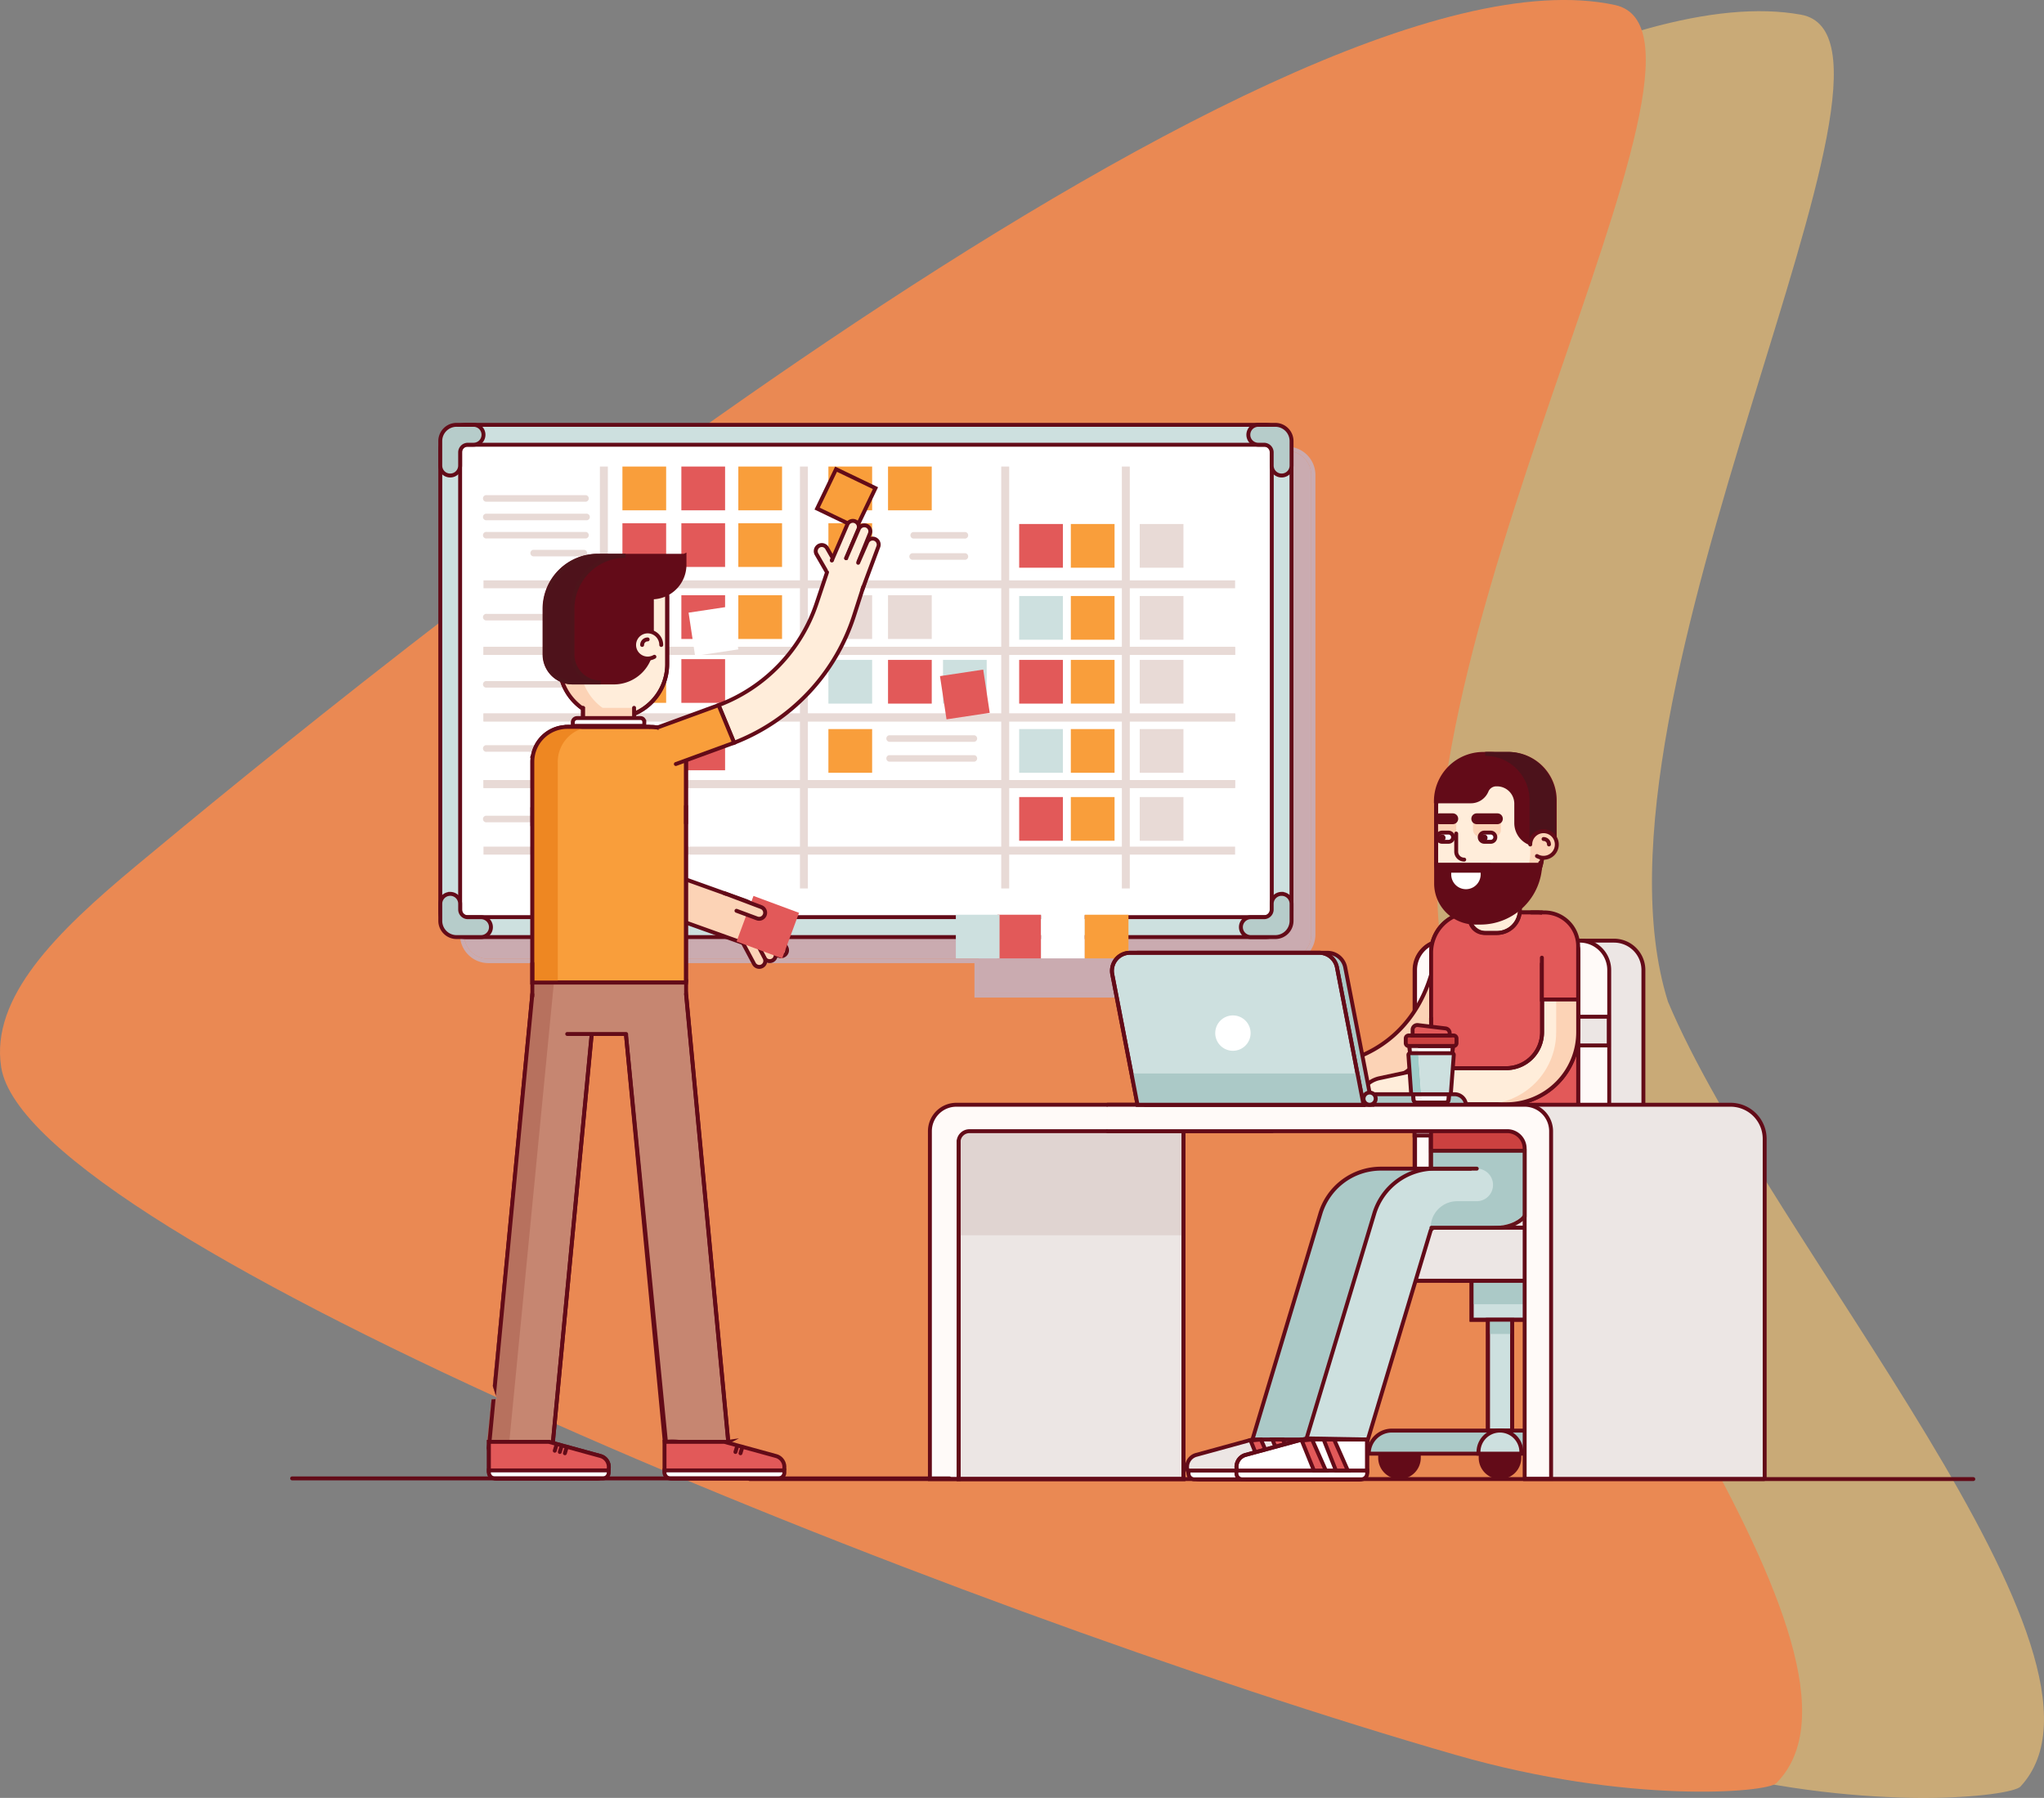 <svg xmlns="http://www.w3.org/2000/svg" xmlns:xlink="http://www.w3.org/1999/xlink" viewBox="0 0 940.1 826.87"><rect x="0" y="0" width="940.1" height="826.87" fill="#808080" stroke="none"/><defs><style>.cls-1,.cls-13,.cls-23,.cls-31,.cls-33,.cls-8{fill:none;}.cls-2{fill:#f8c471;opacity:0.61;}.cls-3{fill:#ea8953;}.cls-4{clip-path:url(#clip-path);}.cls-5{fill:#caabb0;}.cls-6{fill:#fff;}.cls-7{fill:#cde0df;}.cls-13,.cls-8{stroke:#630b18;}.cls-13,.cls-23,.cls-31,.cls-33,.cls-8{stroke-miterlimit:10;stroke-width:1.8px;}.cls-9{fill:#b6ccca;}.cls-10{fill:#e8dad6;}.cls-11{fill:#f99e3b;}.cls-12{fill:#e25959;}.cls-13,.cls-23,.cls-33{stroke-linecap:round;}.cls-14{fill:#630b18;}.cls-15{fill:#ece6e4;}.cls-16{fill:#abc9c7;}.cls-17{fill:#fffaf8;}.cls-18{fill:#fcd3b6;}.cls-19{fill:#ffedda;}.cls-20{fill:#e0d4d1;}.cls-21{fill:#cc4140;}.cls-22{fill:#4c121b;}.cls-23{stroke:#4c121b;}.cls-24{fill:#fff3e5;}.cls-25{fill:#f7f0ed;}.cls-26{fill:#9fccc9;}.cls-27{fill:#c68671;}.cls-28{fill:#b7715e;}.cls-29{fill:#dbaa94;}.cls-30{fill:#4e121b;}.cls-31{stroke:#4d141b;}.cls-32{fill:#ee8722;}.cls-33{stroke:#64121a;}</style><clipPath id="clip-path" transform="translate(0 -12.13)"><polygon class="cls-1" points="166.97 459 172.97 173 598.97 173 636.97 316 760.97 348 849.97 548 858.97 636 939.97 678 912.52 726.07 129.97 716 111.97 665 228.56 655.58 166.97 459"/></clipPath></defs><title>Asset 3</title><g id="Layer_2" data-name="Layer 2"><g id="Layer_2-2" data-name="Layer 2"><path class="cls-2" d="M161.31,437C126,468.48,96.5,499.38,102.53,531.37c14.9,79,447.13,235.7,678.95,294.28,80,20.2,143.58,12.67,147.78,8.15,55.16-59.29-115.77-250.61-162.11-361C723.16,333,893.66,30.72,828.33,18.88,670.36-9.74,256.68,352.14,161.31,437Z" transform="translate(0 -12.13)"/><path class="cls-3" d="M62.37,410.53C26,440.81-4.45,470.72.54,502.9c12.31,79.45,439.18,250.2,669,316.33,79.25,22.81,143.09,17.36,147.43,13C874,774.77,709.41,577.95,666.71,466.12c-39.39-141.2,140.91-437.72,76-451.7C585.76-19.35,160.47,328.8,62.37,410.53Z" transform="translate(0 -12.13)"/><g class="cls-4"><path class="cls-5" d="M527.58,469H450.13V453.13H224.56A11.11,11.11,0,0,1,213.47,442V230.59a11.11,11.11,0,0,1,11.1-11.1H592v-1h0v1a11.11,11.11,0,0,1,11.09,11.1V442A11.11,11.11,0,0,1,592,453.13H527.58V469" transform="translate(0 -12.13)"/><path class="cls-5" d="M529.53,470.92H448.19V455.07H224.56a13.05,13.05,0,0,1-13-13V230.59a13.05,13.05,0,0,1,13-13H592v1.95H224.56a11.11,11.11,0,0,0-11.1,11.1V442a11.11,11.11,0,0,0,11.1,11.09H450.13V469h77.45V453.13H592A11.11,11.11,0,0,0,603.05,442V230.59A11.11,11.11,0,0,0,592,219.49v-1.95a13.05,13.05,0,0,1,13,13V442a13.05,13.05,0,0,1-13,13H529.53v15.84" transform="translate(0 -12.13)"/><polygon class="cls-6" points="589.46 427.93 207.07 427.93 207.07 201.49 589.46 201.49 589.46 427.93 589.46 427.93"/><path class="cls-7" d="M214.56,216.66a2.93,2.93,0,0,0-2.93,2.93V431a2.93,2.93,0,0,0,2.93,2.93H582a2.93,2.93,0,0,0,2.93-2.93V219.59a2.93,2.93,0,0,0-2.93-2.93ZM582,443.1H214.56A12.08,12.08,0,0,1,202.5,431V219.59a12.08,12.08,0,0,1,12.07-12.07H582A12.08,12.08,0,0,1,594,219.59V431A12.08,12.08,0,0,1,582,443.1Z" transform="translate(0 -12.13)"/><path class="cls-8" d="M214.56,216.66a2.93,2.93,0,0,0-2.93,2.93V431a2.93,2.93,0,0,0,2.93,2.93H582a2.93,2.93,0,0,0,2.93-2.93V219.59a2.93,2.93,0,0,0-2.93-2.93ZM582,443.1H214.56A12.08,12.08,0,0,1,202.5,431V219.59a12.08,12.08,0,0,1,12.07-12.07H582A12.08,12.08,0,0,1,594,219.59V431A12.08,12.08,0,0,1,582,443.1Z" transform="translate(0 -12.13)"/><path class="cls-9" d="M222.37,212.09h0a4.57,4.57,0,0,1-4.57,4.57h-2.63a3.54,3.54,0,0,0-3.54,3.54v6.05a4.57,4.57,0,1,1-9.14,0V215a7.49,7.49,0,0,1,7.5-7.49h7.81a4.57,4.57,0,0,1,4.57,4.57Z" transform="translate(0 -12.13)"/><path class="cls-8" d="M222.37,212.09h0a4.57,4.57,0,0,1-4.57,4.57h-2.63a3.54,3.54,0,0,0-3.54,3.54v6.05a4.57,4.57,0,1,1-9.14,0V215a7.49,7.49,0,0,1,7.5-7.49h7.81a4.57,4.57,0,0,1,4.57,4.57Z" transform="translate(0 -12.13)"/><path class="cls-9" d="M207.07,423.22h0a4.57,4.57,0,0,1,4.57,4.57v2.63a3.54,3.54,0,0,0,3.54,3.54h6.05a4.57,4.57,0,0,1,0,9.14H210a7.49,7.49,0,0,1-7.5-7.49v-7.81a4.57,4.57,0,0,1,4.57-4.57Z" transform="translate(0 -12.13)"/><path class="cls-8" d="M207.07,423.22h0a4.57,4.57,0,0,1,4.57,4.57v2.63a3.54,3.54,0,0,0,3.54,3.54h6.05a4.57,4.57,0,0,1,0,9.14H210a7.49,7.49,0,0,1-7.5-7.49v-7.81a4.57,4.57,0,0,1,4.57-4.57Z" transform="translate(0 -12.13)"/><path class="cls-9" d="M574.15,212.09h0a4.57,4.57,0,0,0,4.57,4.57h2.63a3.54,3.54,0,0,1,3.54,3.54v6.05a4.57,4.57,0,1,0,9.14,0V215a7.49,7.49,0,0,0-7.49-7.49h-7.81a4.57,4.57,0,0,0-4.57,4.57Z" transform="translate(0 -12.13)"/><path class="cls-8" d="M574.15,212.09h0a4.57,4.57,0,0,0,4.57,4.57h2.63a3.54,3.54,0,0,1,3.54,3.54v6.05a4.57,4.57,0,1,0,9.14,0V215a7.49,7.49,0,0,0-7.49-7.49h-7.81a4.57,4.57,0,0,0-4.57,4.57Z" transform="translate(0 -12.13)"/><path class="cls-9" d="M589.46,423.22h0a4.57,4.57,0,0,0-4.57,4.57v2.63a3.54,3.54,0,0,1-3.54,3.54h-6.05a4.57,4.57,0,0,0,0,9.14h11.24a7.49,7.49,0,0,0,7.49-7.49v-7.81a4.57,4.57,0,0,0-4.57-4.57Z" transform="translate(0 -12.13)"/><path class="cls-8" d="M589.46,423.22h0a4.57,4.57,0,0,0-4.57,4.57v2.63a3.54,3.54,0,0,1-3.54,3.54h-6.05a4.57,4.57,0,0,0,0,9.14h11.24a7.49,7.49,0,0,0,7.49-7.49v-7.81a4.57,4.57,0,0,0-4.57-4.57Z" transform="translate(0 -12.13)"/><polygon class="cls-10" points="279.57 408.6 275.91 408.6 275.91 214.58 279.57 214.58 279.57 408.6 279.57 408.6"/><polygon class="cls-10" points="371.57 408.6 367.92 408.6 367.92 214.58 371.57 214.58 371.57 408.6 371.57 408.6"/><polygon class="cls-10" points="222.37 270.56 222.37 266.91 568.06 266.91 568.06 270.56 222.37 270.56 222.37 270.56"/><polygon class="cls-10" points="222.37 301.18 222.37 297.52 568.06 297.52 568.06 301.18 222.37 301.18 222.37 301.18"/><polygon class="cls-10" points="222.37 301.18 222.37 297.52 568.06 297.52 568.06 301.18 222.37 301.18 222.37 301.18"/><polygon class="cls-10" points="222.37 331.79 222.37 328.14 568.06 328.14 568.06 331.79 222.37 331.79 222.37 331.79"/><polygon class="cls-10" points="222.37 331.79 222.37 328.14 568.06 328.14 568.06 331.79 222.37 331.79 222.37 331.79"/><polygon class="cls-10" points="222.37 362.41 222.37 358.75 568.06 358.75 568.06 362.41 222.37 362.41 222.37 362.41"/><polygon class="cls-10" points="222.37 362.41 222.37 358.75 568.06 358.75 568.06 362.41 222.37 362.41 222.37 362.41"/><polygon class="cls-10" points="222.37 393.03 222.37 389.37 568.06 389.37 568.06 393.03 222.37 393.03 222.37 393.03"/><polygon class="cls-10" points="464.16 408.6 460.5 408.6 460.5 214.58 464.16 214.58 464.16 408.6 464.16 408.6"/><polygon class="cls-10" points="519.63 408.6 515.97 408.6 515.97 214.58 519.63 214.58 519.63 408.6 519.63 408.6"/><polygon class="cls-11" points="306.38 234.69 286.27 234.69 286.27 214.58 306.38 214.58 306.38 234.69 306.38 234.69"/><polygon class="cls-12" points="333.49 234.69 313.38 234.69 313.38 214.58 333.49 214.58 333.49 234.69 333.49 234.69"/><polygon class="cls-11" points="359.69 234.69 339.58 234.69 339.58 214.58 359.69 214.58 359.69 234.69 359.69 234.69"/><polygon class="cls-12" points="306.38 260.74 286.27 260.74 286.27 240.63 306.38 240.63 306.38 260.74 306.38 260.74"/><polygon class="cls-12" points="333.49 260.74 313.38 260.74 313.38 240.63 333.49 240.63 333.49 260.74 333.49 260.74"/><polygon class="cls-11" points="359.69 260.74 339.58 260.74 339.58 240.63 359.69 240.63 359.69 260.74 359.69 260.74"/><polygon class="cls-11" points="401.12 234.69 381.01 234.69 381.01 214.58 401.12 214.58 401.12 234.69 401.12 234.69"/><polygon class="cls-11" points="428.54 234.69 408.43 234.69 408.43 214.58 428.54 214.58 428.54 234.69 428.54 234.69"/><polygon class="cls-11" points="401.12 260.74 381.01 260.74 381.01 240.63 401.12 240.63 401.12 260.74 401.12 260.74"/><polygon class="cls-10" points="401.12 293.87 381.01 293.87 381.01 273.76 401.12 273.76 401.12 293.87 401.12 293.87"/><polygon class="cls-10" points="428.54 293.87 408.43 293.87 408.43 273.76 428.54 273.76 428.54 293.87 428.54 293.87"/><polygon class="cls-11" points="306.38 293.87 286.27 293.87 286.27 273.76 306.38 273.76 306.38 293.87 306.38 293.87"/><polygon class="cls-12" points="333.49 293.87 313.38 293.87 313.38 273.76 333.49 273.76 333.49 293.87 333.49 293.87"/><polygon class="cls-6" points="339.58 298.65 319.7 301.65 316.7 281.77 336.58 278.77 339.58 298.65 339.58 298.65"/><polygon class="cls-11" points="306.38 323.24 286.27 323.24 286.27 303.13 306.38 303.13 306.38 323.24 306.38 323.24"/><polygon class="cls-11" points="401.12 355.42 381.01 355.42 381.01 335.31 401.12 335.31 401.12 355.42 401.12 355.42"/><polygon class="cls-12" points="333.49 323.24 313.38 323.24 313.38 303.13 333.49 303.13 333.49 323.24 333.49 323.24"/><polygon class="cls-11" points="306.38 354.26 286.27 354.26 286.27 334.15 306.38 334.15 306.38 354.26 306.38 354.26"/><polygon class="cls-12" points="333.49 354.26 313.38 354.26 313.38 334.15 333.49 334.15 333.49 354.26 333.49 354.26"/><polygon class="cls-6" points="336.08 385.18 315.97 385.18 315.97 365.08 336.08 365.08 336.08 385.18 336.08 385.18"/><polygon class="cls-6" points="363.19 385.18 343.09 385.18 343.09 365.08 363.19 365.08 363.19 385.18 363.19 385.18"/><polygon class="cls-11" points="393.95 242.62 375.82 233.91 384.53 215.79 402.65 224.5 393.95 242.62 393.95 242.62"/><polygon class="cls-13" points="393.95 242.62 375.82 233.91 384.53 215.79 402.65 224.5 393.95 242.62 393.95 242.62"/><polygon class="cls-12" points="488.86 261.09 468.75 261.09 468.75 240.99 488.86 240.99 488.86 261.09 488.86 261.09"/><polygon class="cls-7" points="488.86 294.22 468.75 294.22 468.75 274.12 488.86 274.12 488.86 294.22 488.86 294.22"/><polygon class="cls-12" points="488.86 323.59 468.75 323.59 468.75 303.49 488.86 303.49 488.86 323.59 488.86 323.59"/><polygon class="cls-7" points="453.82 323.59 433.72 323.59 433.72 303.49 453.82 303.49 453.82 323.59 453.82 323.59"/><polygon class="cls-12" points="428.54 323.59 408.43 323.59 408.43 303.49 428.54 303.49 428.54 323.59 428.54 323.59"/><polygon class="cls-7" points="401.12 323.59 381.01 323.59 381.01 303.49 401.12 303.49 401.12 323.59 401.12 323.59"/><polygon class="cls-7" points="488.86 355.42 468.75 355.42 468.75 335.31 488.86 335.31 488.86 355.42 488.86 355.42"/><polygon class="cls-12" points="488.86 386.67 468.75 386.67 468.75 366.56 488.86 366.56 488.86 386.67 488.86 386.67"/><polygon class="cls-12" points="478.8 440.78 458.7 440.78 458.7 420.68 478.8 420.68 478.8 440.78 478.8 440.78"/><polygon class="cls-6" points="498.91 440.78 478.8 440.78 478.8 420.68 498.91 420.68 498.91 440.78 498.91 440.78"/><polygon class="cls-11" points="519.02 440.78 498.91 440.78 498.91 420.68 519.02 420.68 519.02 440.78 519.02 440.78"/><polygon class="cls-7" points="459.73 440.78 439.62 440.78 439.62 420.68 459.73 420.68 459.73 440.78 459.73 440.78"/><polygon class="cls-11" points="512.62 261.09 492.51 261.09 492.51 240.99 512.62 240.99 512.62 261.09 512.62 261.09"/><polygon class="cls-11" points="512.62 294.22 492.51 294.22 492.51 274.12 512.62 274.12 512.62 294.22 512.62 294.22"/><polygon class="cls-11" points="512.62 323.59 492.51 323.59 492.51 303.49 512.62 303.49 512.62 323.59 512.62 323.59"/><polygon class="cls-11" points="512.62 355.42 492.51 355.42 492.51 335.31 512.62 335.31 512.62 355.42 512.62 355.42"/><polygon class="cls-11" points="512.62 386.67 492.51 386.67 492.51 366.56 512.62 366.56 512.62 386.67 512.62 386.67"/><polygon class="cls-10" points="544.3 261.09 524.2 261.09 524.2 240.99 544.3 240.99 544.3 261.09 544.3 261.09"/><polygon class="cls-10" points="544.3 294.22 524.2 294.22 524.2 274.12 544.3 274.12 544.3 294.22 544.3 294.22"/><polygon class="cls-10" points="544.3 323.59 524.2 323.59 524.2 303.49 544.3 303.49 544.3 323.59 544.3 323.59"/><polygon class="cls-10" points="544.3 355.42 524.2 355.42 524.2 335.31 544.3 335.31 544.3 355.42 544.3 355.42"/><polygon class="cls-10" points="544.3 386.67 524.2 386.67 524.2 366.56 544.3 366.56 544.3 386.67 544.3 386.67"/><polygon class="cls-11" points="359.69 293.87 339.58 293.87 339.58 273.76 359.69 273.76 359.69 293.87 359.69 293.87"/><path class="cls-10" d="M269.52,259.77H223.9a1.52,1.52,0,1,1,0-3h45.62a1.52,1.52,0,0,1,0,3Z" transform="translate(0 -12.13)"/><path class="cls-10" d="M269.52,297.46H223.9a1.52,1.52,0,1,1,0-3h45.62a1.52,1.52,0,0,1,0,3Z" transform="translate(0 -12.13)"/><path class="cls-10" d="M269.52,328.36H223.9a1.52,1.52,0,1,1,0-3h45.62a1.52,1.52,0,1,1,0,3Z" transform="translate(0 -12.13)"/><path class="cls-10" d="M269.52,357.86H223.9a1.52,1.52,0,1,1,0-3h45.62a1.52,1.52,0,0,1,0,3Z" transform="translate(0 -12.13)"/><polygon class="cls-12" points="455.21 327.83 435.33 330.83 432.33 310.95 452.21 307.95 455.21 327.83 455.21 327.83"/><path class="cls-10" d="M269.52,390.3H223.9a1.52,1.52,0,1,1,0-3h45.62a1.52,1.52,0,0,1,0,3Z" transform="translate(0 -12.13)"/><path class="cls-10" d="M448.15,353.29H408.93a1.52,1.52,0,0,1,0-3h39.22a1.52,1.52,0,0,1,0,3Z" transform="translate(0 -12.13)"/><path class="cls-10" d="M448.15,362.43H408.93a1.52,1.52,0,0,1,0-3h39.22a1.52,1.52,0,0,1,0,3Z" transform="translate(0 -12.13)"/><path class="cls-10" d="M268.76,268H245.22a1.52,1.52,0,0,1,0-3h23.53a1.52,1.52,0,0,1,0,3Z" transform="translate(0 -12.13)"/><path class="cls-10" d="M443.54,269.57H420a1.52,1.52,0,1,1,0-3h23.53a1.52,1.52,0,1,1,0,3Z" transform="translate(0 -12.13)"/><path class="cls-10" d="M443.54,259.82H420a1.52,1.52,0,0,1,0-3h23.53a1.52,1.52,0,1,1,0,3Z" transform="translate(0 -12.13)"/><path class="cls-10" d="M269.52,251.39H223.9a1.52,1.52,0,1,1,0-3h45.62a1.52,1.52,0,1,1,0,3Z" transform="translate(0 -12.13)"/><path class="cls-10" d="M269.52,242.86H223.9a1.52,1.52,0,1,1,0-3h45.62a1.52,1.52,0,0,1,0,3Z" transform="translate(0 -12.13)"/><path class="cls-14" d="M643.67,692.37h0a9.79,9.79,0,0,1-9.79-9.79v-9.79h19.58v9.79a9.79,9.79,0,0,1-9.79,9.79Z" transform="translate(0 -12.13)"/><path class="cls-14" d="M689.9,692.37h0a9.79,9.79,0,0,1-9.79-9.79v-9.79h19.58v9.79a9.79,9.79,0,0,1-9.79,9.79Z" transform="translate(0 -12.13)"/><path class="cls-14" d="M736.61,692.37h0a9.79,9.79,0,0,1-9.79-9.79v-9.79H746.4v9.79a9.79,9.79,0,0,1-9.79,9.79Z" transform="translate(0 -12.13)"/><polygon class="cls-7" points="702.99 606.99 676.82 606.99 676.82 576.8 702.99 576.8 702.99 606.99 702.99 606.99"/><polygon class="cls-8" points="702.99 606.99 676.82 606.99 676.82 576.8 702.99 576.8 702.99 606.99 702.99 606.99"/><polygon class="cls-7" points="695.48 663.25 684.33 663.25 684.33 606.99 695.48 606.99 695.48 663.25 695.48 663.25"/><polygon class="cls-8" points="695.48 663.25 684.33 663.25 684.33 606.99 695.48 606.99 695.48 663.25 695.48 663.25"/><path class="cls-15" d="M668.76,601.1H737.7A18.15,18.15,0,0,0,755.85,583V458.26a13.52,13.52,0,0,0-13.52-13.52h-78.2a13.52,13.52,0,0,0-13.52,13.52V583a18.15,18.15,0,0,0,18.15,18.15Z" transform="translate(0 -12.13)"/><path class="cls-8" d="M668.76,601.1H737.7A18.15,18.15,0,0,0,755.85,583V458.26a13.52,13.52,0,0,0-13.52-13.52h-78.2a13.52,13.52,0,0,0-13.52,13.52V583a18.15,18.15,0,0,0,18.15,18.15Z" transform="translate(0 -12.13)"/><polygon class="cls-16" points="676.82 599.82 702.99 599.82 702.99 588.97 676.82 588.97 676.82 599.82 676.82 599.82"/><polygon class="cls-16" points="684.33 613.49 695.48 613.49 695.48 607.72 684.33 607.72 684.33 613.49 684.33 613.49"/><path class="cls-8" d="M695.48,670.07H684.33v-51h11.15v51Zm7.51-51H676.82V588.93H703v30.18Z" transform="translate(0 -12.13)"/><path class="cls-16" d="M750.27,680.68H629.53a10.61,10.61,0,0,1,10.61-10.61h99.53a10.61,10.61,0,0,1,10.61,10.61Z" transform="translate(0 -12.13)"/><path class="cls-8" d="M750.27,680.68H629.53a10.61,10.61,0,0,1,10.61-10.61h99.53a10.61,10.61,0,0,1,10.61,10.61Z" transform="translate(0 -12.13)"/><path class="cls-7" d="M699.76,680.68H680v-.75a9.86,9.86,0,0,1,19.72,0v.75Z" transform="translate(0 -12.13)"/><path class="cls-8" d="M699.76,680.68H680v-.75a9.86,9.86,0,0,1,19.72,0v.75Z" transform="translate(0 -12.13)"/><path class="cls-17" d="M723.69,601.1H650.83V458.26a13.52,13.52,0,0,1,13.52-13.52h62.26a13.52,13.52,0,0,1,13.52,13.52V584.66a16.44,16.44,0,0,1-16.44,16.44Z" transform="translate(0 -12.13)"/><path class="cls-13" d="M723.69,601.1H650.83V458.26a13.52,13.52,0,0,1,13.52-13.52h62.26a13.52,13.52,0,0,1,13.52,13.52V584.66a16.44,16.44,0,0,1-16.44,16.44Z" transform="translate(0 -12.13)"/><polygon class="cls-15" points="739.91 564.63 650.61 564.63 650.61 551.43 739.91 551.43 739.91 564.63 739.91 564.63"/><polygon class="cls-8" points="739.91 564.63 650.61 564.63 650.61 551.43 739.91 551.43 739.91 564.63 739.91 564.63"/><path class="cls-7" d="M677.27,576.76H658V525.55h63.1v7.35a43.87,43.87,0,0,1-43.87,43.87Z" transform="translate(0 -12.13)"/><path class="cls-8" d="M677.27,576.76H658V525.55h63.1v7.35a43.87,43.87,0,0,1-43.87,43.87Z" transform="translate(0 -12.13)"/><polygon class="cls-15" points="739.91 522.24 650.61 522.24 650.61 509.03 739.91 509.03 739.91 522.24 739.91 522.24"/><polygon class="cls-8" points="739.91 522.24 650.61 522.24 650.61 509.03 739.91 509.03 739.91 522.24 739.91 522.24"/><polygon class="cls-15" points="739.91 480.8 650.61 480.8 650.61 467.59 739.91 467.59 739.91 480.8 739.91 480.8"/><polygon class="cls-8" points="739.91 480.8 650.61 480.8 650.61 467.59 739.91 467.59 739.91 480.8 739.91 480.8"/><path class="cls-15" d="M620.77,576.76h94.66a11.38,11.38,0,0,1,11.38,11.38,13,13,0,0,1-13,13H620.77a11.38,11.38,0,0,1-11.38-11.38v-1.58a11.38,11.38,0,0,1,11.38-11.38Z" transform="translate(0 -12.13)"/><path class="cls-8" d="M620.77,576.76h94.66a11.38,11.38,0,0,1,11.38,11.38,13,13,0,0,1-13,13H620.77a11.38,11.38,0,0,1-11.38-11.38v-1.58a11.38,11.38,0,0,1,11.38-11.38Z" transform="translate(0 -12.13)"/><path class="cls-18" d="M595,520a8.3,8.3,0,1,1,0-16.59c64,0,65.93-56.43,66-58.83a8.3,8.3,0,0,1,16.59.27,86.53,86.53,0,0,1-10.72,37.43C657.2,499.5,636.88,520,595,520Z" transform="translate(0 -12.13)"/><path class="cls-13" d="M595,520a8.3,8.3,0,1,1,0-16.59c64,0,65.93-56.43,66-58.83a8.3,8.3,0,0,1,16.59.27,86.53,86.53,0,0,1-10.72,37.43C657.2,499.5,636.88,520,595,520ZM725.85,450.3v81.28H658.22V450.3a18.53,18.53,0,0,1,18.53-18.53h30.56a18.53,18.53,0,0,1,18.53,18.53Z" transform="translate(0 -12.13)"/><path class="cls-12" d="M725.85,450.3v79H658.22v-79a18.53,18.53,0,0,1,18.53-18.53h30.56a18.53,18.53,0,0,1,18.53,18.53Z" transform="translate(0 -12.13)"/><path class="cls-13" d="M725.85,450.3v79H658.22v-79a18.53,18.53,0,0,1,18.53-18.53h30.56a18.53,18.53,0,0,1,18.53,18.53Z" transform="translate(0 -12.13)"/><path class="cls-19" d="M725.85,452.57v34.35A33.13,33.13,0,0,1,692.75,520h-36.9a8.3,8.3,0,0,1-8.3-8.3c0-4.58,7.17-8.05,8.3-8.3h36.9a16.52,16.52,0,0,0,16.5-16.5V455.28" transform="translate(0 -12.13)"/><path class="cls-13" d="M725.85,452.57v34.35A33.13,33.13,0,0,1,692.75,520h-36.9a8.3,8.3,0,0,1-8.3-8.3c0-4.58,7.17-8.05,8.3-8.3h36.9a16.52,16.52,0,0,0,16.5-16.5V455.28" transform="translate(0 -12.13)"/><path class="cls-18" d="M725.49,450.3v36.62A33.13,33.13,0,0,1,692.4,520h-9.77a33.14,33.14,0,0,0,33.1-33.1V450.3c0-7,2.88-10.89-2.33-13.85a2.7,2.7,0,0,1-1-4c10.24,0,13.07,7.58,13.07,17.82Z" transform="translate(0 -12.13)"/><path class="cls-13" d="M725.85,452.57v34.35A33.13,33.13,0,0,1,692.75,520h-36.9a8.3,8.3,0,0,1-8.3-8.3c0-4.58,7.17-8.05,8.3-8.3h36.9a16.52,16.52,0,0,0,16.5-16.5V455.28" transform="translate(0 -12.13)"/><path class="cls-19" d="M655.85,503.42,634.47,508a12.27,12.27,0,0,0-9.7,12h31.08" transform="translate(0 -12.13)"/><path class="cls-13" d="M655.85,503.42,634.47,508a12.27,12.27,0,0,0-9.7,12h31.08m2.34-17.6v-22" transform="translate(0 -12.13)"/><path class="cls-16" d="M674.31,520.65h-47.9v-5.28H669a5.28,5.28,0,0,1,5.28,5.28Z" transform="translate(0 -12.13)"/><path class="cls-8" d="M674.31,520.65h-47.9v-5.28H669a5.28,5.28,0,0,1,5.28,5.28Z" transform="translate(0 -12.13)"/><polygon class="cls-15" points="544.29 680.24 440.88 680.24 440.88 516.37 544.29 516.37 544.29 680.24 544.29 680.24"/><polygon class="cls-8" points="544.29 680.24 440.88 680.24 440.88 516.37 544.29 516.37 544.29 680.24 544.29 680.24"/><polygon class="cls-20" points="544.29 568.11 434.38 568.11 434.38 516.37 544.29 516.37 544.29 568.11 544.29 568.11"/><polygon class="cls-13" points="544.29 680.24 440.88 680.24 440.88 516.37 544.29 516.37 544.29 680.24 544.29 680.24"/><path class="cls-15" d="M811.64,692.37H701.5V520.21h94.43a15.7,15.7,0,0,1,15.7,15.7V692.37Z" transform="translate(0 -12.13)"/><path class="cls-8" d="M811.64,692.37H701.5V520.21h94.43a15.7,15.7,0,0,1,15.7,15.7V692.37Z" transform="translate(0 -12.13)"/><path class="cls-13" d="M725.85,454.66V450.3a18.53,18.53,0,0,0-18.53-18.53h-3" transform="translate(0 -12.13)"/><polygon class="cls-21" points="704.31 529.26 658.19 529.26 658.19 512.16 704.31 512.16 704.31 529.26 704.31 529.26"/><polygon class="cls-13" points="704.31 529.26 658.19 529.26 658.19 512.16 704.31 512.16 704.31 529.26 704.31 529.26"/><path class="cls-17" d="M585.08,520.21H439.85a12.16,12.16,0,0,0-12.16,12.16v160h13.19v-155a5,5,0,0,1,5-5h139.2" transform="translate(0 -12.13)"/><path class="cls-13" d="M585.08,520.21H439.85a12.16,12.16,0,0,0-12.16,12.16v160h13.19v-155a5,5,0,0,1,5-5h139.2" transform="translate(0 -12.13)"/><path class="cls-17" d="M509.4,532.36H693.24a8,8,0,0,1,8,8V692.27H713.4V532.36a12.16,12.16,0,0,0-12.16-12.15H509.4" transform="translate(0 -12.13)"/><path class="cls-13" d="M509.4,532.36H693.24a8,8,0,0,1,8,8V692.27H713.4V532.36a12.16,12.16,0,0,0-12.16-12.15H509.4" transform="translate(0 -12.13)"/><path class="cls-16" d="M631,520.21H527l-11.61-60a8.31,8.31,0,0,1,8.16-9.89h87a8.31,8.31,0,0,1,8.16,6.73L631,520.21Z" transform="translate(0 -12.13)"/><path class="cls-8" d="M631,520.21H527l-11.61-60a8.31,8.31,0,0,1,8.16-9.89h87a8.31,8.31,0,0,1,8.16,6.73L631,520.21Z" transform="translate(0 -12.13)"/><path class="cls-7" d="M627.12,520.21H523.18l-11.61-60a8.31,8.31,0,0,1,8.16-9.89h87A8.31,8.31,0,0,1,614.9,457l12.22,63.18Z" transform="translate(0 -12.13)"/><path class="cls-8" d="M627.12,520.21H523.18l-11.61-60a8.31,8.31,0,0,1,8.16-9.89h87A8.31,8.31,0,0,1,614.9,457l12.22,63.18Z" transform="translate(0 -12.13)"/><polygon class="cls-16" points="627.12 508.08 523.18 508.08 520.4 493.72 624.35 493.72 627.12 508.08 627.12 508.08"/><path class="cls-6" d="M575.19,487.26a8.13,8.13,0,1,1-8.13-8.13,8.13,8.13,0,0,1,8.13,8.13Z" transform="translate(0 -12.13)"/><path class="cls-8" d="M627.12,520.21H523.18l-11.61-60a8.31,8.31,0,0,1,8.16-9.89h87A8.31,8.31,0,0,1,614.9,457l12.22,63.18Z" transform="translate(0 -12.13)"/><path class="cls-7" d="M632.73,517.4a2.8,2.8,0,1,1-2.8-2.8,2.81,2.81,0,0,1,2.8,2.8Z" transform="translate(0 -12.13)"/><path class="cls-8" d="M632.73,517.4a2.8,2.8,0,1,1-2.8-2.8,2.81,2.81,0,0,1,2.8,2.8Z" transform="translate(0 -12.13)"/><path class="cls-16" d="M590.21,685.55c-1.29,0-8.94,3.23-10.24,2.84-7.18-2.16-7.55-2.18-5.39-9.36l32.64-108.57a29.13,29.13,0,0,1,28.06-20.86h25.08a13.58,13.58,0,0,1,0,27.15H635.28a2.13,2.13,0,0,0-2.06,1.53L600.58,686.85c-1.77,5.88-4.53-1.3-10.37-1.3Z" transform="translate(0 -12.13)"/><path class="cls-8" d="M590.21,685.55c-1.29,0-8.94,3.23-10.24,2.84-7.18-2.16-7.55-2.18-5.39-9.36l32.64-108.57a29.13,29.13,0,0,1,28.06-20.86h25.08a13.58,13.58,0,0,1,0,27.15H635.28a2.13,2.13,0,0,0-2.06,1.53L600.58,686.85c-1.77,5.88-4.53-1.3-10.37-1.3Z" transform="translate(0 -12.13)"/><line class="cls-13" x1="638.39" y1="671.19" x2="643.67" y2="671.18"/><path class="cls-7" d="M685.09,576.75H660a2.14,2.14,0,0,0-2.06,1.53L625.31,686.85c-1.77,5.88-4.47-1.41-10.3-1.41-1.29,0-4.92,1.71-6.22,1.32-7.18-2.16-11.64-.55-9.48-7.73L632,570.47A29.12,29.12,0,0,1,660,549.6h16.81" transform="translate(0 -12.13)"/><path class="cls-8" d="M685.09,576.75H660a2.14,2.14,0,0,0-2.06,1.53L625.31,686.85c-1.77,5.88-4.47-1.41-10.3-1.41-1.29,0-4.92,1.71-6.22,1.32-7.18-2.16-11.64-.55-9.48-7.73L632,570.47A29.12,29.12,0,0,1,660,549.6h16.81" transform="translate(0 -12.13)"/><path class="cls-19" d="M699,421.17v9.48c0,.29,0,.57,0,.86a10.55,10.55,0,0,1-10.52,9.7h-5a7.57,7.57,0,0,1-6.81-4.06,5.84,5.84,0,0,1-.66-2.59v-9.87l23-3.49Z" transform="translate(0 -12.13)"/><path class="cls-13" d="M699,421.17v9.48c0,.29,0,.57,0,.86a10.55,10.55,0,0,1-10.52,9.7h-5a7.57,7.57,0,0,1-6.81-4.06,5.84,5.84,0,0,1-.66-2.59v-9.87l23-3.49Z" transform="translate(0 -12.13)"/><path class="cls-18" d="M699,422.06v8.59c0,.29,0,.57,0,.86a24.27,24.27,0,0,1-11.57,2.91h-4A20.32,20.32,0,0,1,676,433l-.09,0v-7.38H676l23-3.54Z" transform="translate(0 -12.13)"/><path class="cls-13" d="M699,421.17v9.48c0,.29,0,.57,0,.86a10.55,10.55,0,0,1-10.52,9.7h-5.72a6.71,6.71,0,0,1-6.76-6.55v-10l23-3.49Z" transform="translate(0 -12.13)"/><path class="cls-19" d="M709.44,386.92v17A24.46,24.46,0,0,1,685,428.44h-4A20.48,20.48,0,0,1,660.52,408V383.45a24.46,24.46,0,0,1,48.92,0V389" transform="translate(0 -12.13)"/><path class="cls-13" d="M709.44,386.92v17A24.46,24.46,0,0,1,685,428.44h-4A20.48,20.48,0,0,1,660.52,408V383.45a24.46,24.46,0,0,1,48.92,0V389" transform="translate(0 -12.13)"/><polygon class="cls-18" points="669.77 384.91 660.52 384.91 660.52 377.62 669.77 377.62 669.77 384.91 669.77 384.91"/><path class="cls-18" d="M687.16,397h-6.32a3.35,3.35,0,0,1-3.35-3.35v-3.94h12.8v4.16a3.14,3.14,0,0,1-3.13,3.14Z" transform="translate(0 -12.13)"/><path class="cls-6" d="M685.62,399.28H682.7a2.12,2.12,0,0,1,0-4.24h2.92a2.12,2.12,0,1,1,0,4.24Z" transform="translate(0 -12.13)"/><path class="cls-13" d="M685.62,399.28H682.7a2.12,2.12,0,0,1,0-4.24h2.92a2.12,2.12,0,1,1,0,4.24Z" transform="translate(0 -12.13)"/><path class="cls-18" d="M709.44,386.93v17h0A24.46,24.46,0,0,1,685,428.44h-4.76A24.47,24.47,0,0,0,703.81,404h0v-21a12.55,12.55,0,0,0-12.5-12.55h5.58a12.55,12.55,0,0,1,12.55,12.55v4Z" transform="translate(0 -12.13)"/><path class="cls-13" d="M709.44,386.79v17A24.46,24.46,0,0,1,685,428.3h-4a20.48,20.48,0,0,1-20.48-20.48V383.32a24.46,24.46,0,1,1,48.92,0v5.53m-36,18.62a3.69,3.69,0,0,1-3.69-3.69v-8.3" transform="translate(0 -12.13)"/><path class="cls-14" d="M688.71,390.27H679.2a1.58,1.58,0,1,1,0-3.17h9.51a1.58,1.58,0,1,1,0,3.17Z" transform="translate(0 -12.13)"/><path class="cls-13" d="M688.71,390.27H679.2a1.58,1.58,0,1,1,0-3.17h9.51a1.58,1.58,0,1,1,0,3.17Z" transform="translate(0 -12.13)"/><path class="cls-14" d="M682.22,358.86a21.81,21.81,0,0,0-21.81,21.81h16.07a7.86,7.86,0,0,0,7.24-4.8,4.83,4.83,0,0,1,4.42-3h.38a8.87,8.87,0,0,1,8.85,8.87v8.91a9.91,9.91,0,0,0,9.91,9.91h7.79V380.14a21.28,21.28,0,0,0-21.28-21.28Z" transform="translate(0 -12.13)"/><path class="cls-13" d="M682.22,358.86a21.81,21.81,0,0,0-21.81,21.81h16.07a7.86,7.86,0,0,0,7.24-4.8,4.83,4.83,0,0,1,4.42-3h.38a8.87,8.87,0,0,1,8.85,8.87v8.91a9.91,9.91,0,0,0,9.91,9.91h7.79V380.14a21.28,21.28,0,0,0-21.28-21.28Zm0,0a21.81,21.81,0,0,0-21.81,21.81h16.07a7.86,7.86,0,0,0,7.24-4.8,4.83,4.83,0,0,1,4.42-3h.38a8.87,8.87,0,0,1,8.85,8.87v8.91a9.91,9.91,0,0,0,9.91,9.91h7.79V380.14a21.28,21.28,0,0,0-21.28-21.28Z" transform="translate(0 -12.13)"/><path class="cls-14" d="M668.18,390.27H662.1a1.58,1.58,0,1,1,0-3.17h6.08a1.58,1.58,0,0,1,0,3.17Z" transform="translate(0 -12.13)"/><path class="cls-13" d="M668.18,390.27H662.1a1.58,1.58,0,1,1,0-3.17h6.08a1.58,1.58,0,0,1,0,3.17Z" transform="translate(0 -12.13)"/><path class="cls-22" d="M714.63,380.13v20.39h-7.78a9.85,9.85,0,0,1-2.47-.31V380.13a21.28,21.28,0,0,0-21.28-21.28h10.25a21.28,21.28,0,0,1,21.28,21.28Z" transform="translate(0 -12.13)"/><path class="cls-23" d="M714.63,380.13v20.39h-7.78a9.85,9.85,0,0,1-2.47-.31V380.13a21.28,21.28,0,0,0-21.28-21.28h10.25a21.28,21.28,0,0,1,21.28,21.28Z" transform="translate(0 -12.13)"/><path class="cls-18" d="M703.81,400.52a6.11,6.11,0,1,1,3.09,5.31" transform="translate(0 -12.13)"/><path class="cls-13" d="M703.81,400.52a6.11,6.11,0,1,1,3.09,5.31" transform="translate(0 -12.13)"/><path class="cls-24" d="M709.93,398a2.49,2.49,0,0,1,2.49,2.49" transform="translate(0 -12.13)"/><path class="cls-13" d="M709.93,398a2.49,2.49,0,0,1,2.49,2.49m-34.46,13a5.69,5.69,0,0,1-9,0" transform="translate(0 -12.13)"/><path class="cls-14" d="M684.16,397.46a1.56,1.56,0,1,1-1.56-1.56,1.56,1.56,0,0,1,1.56,1.56Z" transform="translate(0 -12.13)"/><path class="cls-6" d="M666.2,399.28h-2.92a2.12,2.12,0,1,1,0-4.24h2.92a2.12,2.12,0,1,1,0,4.24Z" transform="translate(0 -12.13)"/><path class="cls-13" d="M666.2,399.28h-2.92a2.12,2.12,0,1,1,0-4.24h2.92a2.12,2.12,0,1,1,0,4.24Z" transform="translate(0 -12.13)"/><path class="cls-14" d="M664.85,397.46a1.56,1.56,0,1,1-1.56-1.56,1.56,1.56,0,0,1,1.56,1.56Z" transform="translate(0 -12.13)"/><path class="cls-12" d="M709.16,452.57V471.8h16.68V447.27a15.5,15.5,0,0,0-15.51-15.51h-1.18" transform="translate(0 -12.13)"/><path class="cls-13" d="M709.16,452.57V471.8h16.68V447.27a15.5,15.5,0,0,0-15.51-15.51h-1.18" transform="translate(0 -12.13)"/><path class="cls-14" d="M708.41,408.92h0a27.53,27.53,0,0,1-27.53,27.53h-2.37a18,18,0,0,1-18-18v-9.54" transform="translate(0 -12.13)"/><path class="cls-13" d="M708.41,408.92h0a27.53,27.53,0,0,1-27.53,27.53h-2.37a18,18,0,0,1-18-18v-9.54" transform="translate(0 -12.13)"/><path class="cls-6" d="M674.25,421.08h0a6.79,6.79,0,0,1-6.79-6.79v-.79H681v.79a6.79,6.79,0,0,1-6.79,6.79Z" transform="translate(0 -12.13)"/><line class="cls-21" x1="344.85" y1="680.24" x2="907.59" y2="680.24"/><line class="cls-13" x1="344.85" y1="680.24" x2="907.59" y2="680.24"/><path class="cls-15" d="M602.36,692.48H551.66a5.72,5.72,0,0,1-1.51-11.23L576,674.16h30.06v14.61a3.71,3.71,0,0,1-3.71,3.71Z" transform="translate(0 -12.13)"/><path class="cls-8" d="M602.36,692.48H551.66a5.72,5.72,0,0,1-1.51-11.23L576,674.16h30.06v14.61a3.71,3.71,0,0,1-3.71,3.71Z" transform="translate(0 -12.13)"/><path class="cls-6" d="M604,692.48H549.29a2.68,2.68,0,0,1-2.68-2.68v-1.35h60.12v1.35a2.68,2.68,0,0,1-2.68,2.68Z" transform="translate(0 -12.13)"/><path class="cls-13" d="M604,692.48H549.29a2.68,2.68,0,0,1-2.68-2.68v-1.35h60.12v1.35a2.68,2.68,0,0,1-2.68,2.68Z" transform="translate(0 -12.13)"/><polygon class="cls-12" points="575.18 662.5 580.77 676.32 586.24 676.32 579.92 662.03 575.18 662.5 575.18 662.5"/><polygon class="cls-13" points="575.18 662.5 580.77 676.32 586.24 676.32 579.92 662.03 575.18 662.5 575.18 662.5"/><polygon class="cls-12" points="585.23 662.03 590.89 676.32 596.36 676.32 590.04 662.03 585.23 662.03 585.23 662.03"/><polygon class="cls-13" points="585.23 662.03 590.89 676.32 596.36 676.32 590.04 662.03 585.23 662.03 585.23 662.03"/><path class="cls-6" d="M625.08,692.48H574.38a5.72,5.72,0,0,1-1.51-11.23l25.86-7.09h30.06v14.61a3.71,3.71,0,0,1-3.71,3.71Z" transform="translate(0 -12.13)"/><path class="cls-8" d="M625.08,692.48H574.38a5.72,5.72,0,0,1-1.51-11.23l25.86-7.09h30.06v14.61a3.71,3.71,0,0,1-3.71,3.71Z" transform="translate(0 -12.13)"/><path class="cls-13" d="M625.08,692.48H574.38a5.72,5.72,0,0,1-1.51-11.23l28.05-7.6,27.86.51v14.61a3.71,3.71,0,0,1-3.71,3.71Z" transform="translate(0 -12.13)"/><path class="cls-6" d="M626.11,692.48H571.35a2.68,2.68,0,0,1-2.68-2.68v-1.35h60.12v1.35a2.68,2.68,0,0,1-2.68,2.68Z" transform="translate(0 -12.13)"/><path class="cls-13" d="M626.11,692.48H571.35a2.68,2.68,0,0,1-2.68-2.68v-1.35h60.12v1.35a2.68,2.68,0,0,1-2.68,2.68Z" transform="translate(0 -12.13)"/><path class="cls-21" d="M647.91,493.21h20.63a1.36,1.36,0,0,0,1.36-1.36v-2.14a1.36,1.36,0,0,0-1.36-1.36H647.91a1.36,1.36,0,0,0-1.36,1.36v2.14a1.36,1.36,0,0,0,1.36,1.36Z" transform="translate(0 -12.13)"/><path class="cls-13" d="M647.91,493.21h20.63a1.36,1.36,0,0,0,1.36-1.36v-2.14a1.36,1.36,0,0,0-1.36-1.36H647.91a1.36,1.36,0,0,0-1.36,1.36v2.14a1.36,1.36,0,0,0,1.36,1.36Z" transform="translate(0 -12.13)"/><path class="cls-6" d="M648.25,493.21l1.89,24.62a1.49,1.49,0,0,0,1.49,1.38h13.14a1.49,1.49,0,0,0,1.49-1.37l2-24.63Z" transform="translate(0 -12.13)"/><path class="cls-13" d="M648.25,493.21l1.89,24.62a1.49,1.49,0,0,0,1.49,1.38h13.14a1.49,1.49,0,0,0,1.49-1.37l2-24.63Z" transform="translate(0 -12.13)"/><path class="cls-12" d="M649.7,488.35h17.05v-1.08a2.18,2.18,0,0,0-1.92-2.17l-12.68-1.53a2.18,2.18,0,0,0-2.45,2.17v2.6Z" transform="translate(0 -12.13)"/><path class="cls-13" d="M649.7,488.35h17.05v-1.08a2.18,2.18,0,0,0-1.92-2.17l-12.68-1.53a2.18,2.18,0,0,0-2.45,2.17v2.6Z" transform="translate(0 -12.13)"/><path class="cls-25" d="M648.25,493.21l1.89,24.62a1.49,1.49,0,0,0,1.49,1.38H654l-1.85-26Z" transform="translate(0 -12.13)"/><path class="cls-13" d="M648.25,493.21l1.89,24.62a1.49,1.49,0,0,0,1.49,1.38h13.14a1.49,1.49,0,0,0,1.49-1.37l2-24.63Z" transform="translate(0 -12.13)"/><path class="cls-26" d="M647.77,497.33,649,514.68a.78.78,0,0,0,.78.72h3.86l-1.37-18.9h-3.75a.78.78,0,0,0-.77.83Z" transform="translate(0 -12.13)"/><path class="cls-7" d="M652.3,496.49l1.37,18.9h12.91a.78.78,0,0,0,.78-.72l1.32-17.35a.78.78,0,0,0-.77-.84Z" transform="translate(0 -12.13)"/><path class="cls-8" d="M667.9,496.49H648.55a.78.78,0,0,0-.77.83L649,514.68a.78.78,0,0,0,.77.72h16.77a.78.78,0,0,0,.78-.72l1.32-17.35a.78.78,0,0,0-.78-.84Z" transform="translate(0 -12.13)"/><polygon class="cls-12" points="598.73 662.5 604.32 676.32 609.79 676.32 603.47 662.03 598.73 662.5 598.73 662.5"/><polygon class="cls-13" points="598.73 662.5 604.32 676.32 609.79 676.32 603.47 662.03 598.73 662.5 598.73 662.5"/><polygon class="cls-12" points="608.78 662.03 614.44 676.32 619.91 676.32 613.59 662.03 608.78 662.03 608.78 662.03"/><polygon class="cls-13" points="608.78 662.03 614.44 676.32 619.91 676.32 613.59 662.03 608.78 662.03 608.78 662.03"/><path class="cls-18" d="M342,445.92l-43.68-15.65a67.38,67.38,0,0,1-38.9-36.38l-3.22-7.4L273,378.32l3.54,8.12a48.58,48.58,0,0,0,28.07,26.26l38.26,13.7a9.33,9.33,0,0,1,5.65,11.94c-1.74,4.86-1.68,9.33-6.53,7.59Z" transform="translate(0 -12.13)"/><path class="cls-13" d="M342,445.92l-43.68-15.65a67.38,67.38,0,0,1-38.9-36.38l-3.22-7.4L273,378.32l3.54,8.12a48.58,48.58,0,0,0,28.07,26.26l38.26,13.7a9.33,9.33,0,0,1,5.65,11.94c-1.74,4.86-1.68,9.33-6.53,7.59Z" transform="translate(0 -12.13)"/><polyline class="cls-12" points="261.02 338.76 272.97 366.19 256.16 374.37 244.76 348.21"/><polyline class="cls-13" points="261.02 338.76 272.97 366.19 256.16 374.37 244.76 348.21"/><path class="cls-27" d="M272,489,253.79,680.7c-10-1.91-20.35,2.71-28.92-2.75l20-208.88c.76-8,6.15,3.38,14.13,4.14A14.52,14.52,0,0,1,272,489Z" transform="translate(0 -12.13)"/><path class="cls-8" d="M272,489,253.79,680.7c-10-1.91-20.35,2.71-28.92-2.75l20-208.88c.76-8,6.15,3.38,14.13,4.14A14.52,14.52,0,0,1,272,489Z" transform="translate(0 -12.13)"/><path class="cls-27" d="M334.94,675.25c-8.8,4.7-18.6-1.18-28.65,0L288,489A14.52,14.52,0,0,1,301.1,473.2c8-.77,13.65-12.12,14.41-4.14l19.42,206.19Z" transform="translate(0 -12.13)"/><path class="cls-8" d="M334.94,675.25c-8.8,4.7-18.6-1.18-28.65,0L288,489A14.52,14.52,0,0,1,301.1,473.2c8-.77,13.65-12.12,14.41-4.14l19.42,206.19Z" transform="translate(0 -12.13)"/><polygon class="cls-27" points="311.45 475.53 248.49 475.53 248.49 455.19 311.45 455.19 311.45 475.53 311.45 475.53"/><polyline class="cls-27" points="244.83 456.94 244.83 447.76 315.52 447.76 315.52 456.94"/><path class="cls-19" d="M282.06,342.37h0a24.81,24.81,0,0,1-24.81-24.81V278h40.86a8.76,8.76,0,0,1,8.76,8.76v30.79a24.81,24.81,0,0,1-24.81,24.81Z" transform="translate(0 -12.13)"/><path class="cls-13" d="M282.06,342.37h0a24.81,24.81,0,0,1-24.81-24.81V278h40.86a8.76,8.76,0,0,1,8.76,8.76v30.79a24.81,24.81,0,0,1-24.81,24.81Z" transform="translate(0 -12.13)"/><path class="cls-18" d="M286.85,341.9a24.82,24.82,0,0,1-29.6-24.35V278h9.57v39.55a24.82,24.82,0,0,0,20,24.35Z" transform="translate(0 -12.13)"/><path class="cls-13" d="M282.06,342.37h0a24.81,24.81,0,0,1-24.81-24.81V278h40.86a8.76,8.76,0,0,1,8.76,8.76v30.79a24.81,24.81,0,0,1-24.81,24.81Z" transform="translate(0 -12.13)"/><polygon class="cls-28" points="245.4 451.84 254.76 451.84 234.24 663.13 223.99 663.13 245.4 451.84 245.4 451.84"/><path class="cls-8" d="M272.11,487.66q0,.68-.07,1.38L253.79,680.7c-.72,7.52-29.68,5.23-28.92-2.75l20-208.88m70.69-6.61v6.61l19.42,206.18H305.76L288,489q-.07-.69-.07-1.38" transform="translate(0 -12.13)"/><path class="cls-11" d="M315.56,464H244.87V362.54a16.1,16.1,0,0,1,16.1-16.1h38.48a16.1,16.1,0,0,1,16.1,16.1V464Z" transform="translate(0 -12.13)"/><path class="cls-13" d="M315.56,464H244.87V362.54a16.1,16.1,0,0,1,16.1-16.1h38.48a16.1,16.1,0,0,1,16.1,16.1V464Z" transform="translate(0 -12.13)"/><path class="cls-18" d="M263.5,313.83a6.25,6.25,0,1,0-3.15,5.43" transform="translate(0 -12.13)"/><path class="cls-13" d="M263.5,313.83a6.25,6.25,0,1,0-3.15,5.43" transform="translate(0 -12.13)"/><path class="cls-24" d="M257.25,311.29a2.54,2.54,0,0,0-2.54,2.54" transform="translate(0 -12.13)"/><path class="cls-13" d="M257.25,311.29a2.54,2.54,0,0,0-2.54,2.54" transform="translate(0 -12.13)"/><path class="cls-19" d="M279.88,357.81h0a11.75,11.75,0,0,1-11.75-11.75v-6.59h23.51v6.59a11.75,11.75,0,0,1-11.75,11.75Z" transform="translate(0 -12.13)"/><path class="cls-13" d="M279.88,357.81h0a11.75,11.75,0,0,1-11.75-11.75v-6.59h23.51v6.59a11.75,11.75,0,0,1-11.75,11.75Z" transform="translate(0 -12.13)"/><path class="cls-18" d="M291.63,337.67v7.38a20.52,20.52,0,0,1-9.68,2.44H277.8a20.47,20.47,0,0,1-9.68-2.44v-7.38" transform="translate(0 -12.13)"/><path class="cls-13" d="M291.63,337.67v7.38a20.52,20.52,0,0,1-9.68,2.44H277.8a20.47,20.47,0,0,1-9.68-2.44v-7.38m23.51,0v11.09a9,9,0,0,1-9,9h-5.42a9,9,0,0,1-9-9V337.67" transform="translate(0 -12.13)"/><path class="cls-6" d="M263.43,345.94h32.9v-1.82a1.75,1.75,0,0,0-1.75-1.75H265.44a2,2,0,0,0-2,2v1.57Z" transform="translate(0 -12.13)"/><path class="cls-13" d="M263.43,345.94h32.9v-1.82a1.75,1.75,0,0,0-1.75-1.75H265.44a2,2,0,0,0-2,2v1.57Z" transform="translate(0 -12.13)"/><line class="cls-6" x1="315.52" y1="370.71" x2="315.52" y2="378.66"/><line class="cls-13" x1="315.52" y1="370.71" x2="315.52" y2="378.66"/><path class="cls-11" d="M228.26,692.05h46.49a5.24,5.24,0,0,0,1.39-10.3l-23.71-6.5H224.86v13.4a3.4,3.4,0,0,0,3.4,3.4Z" transform="translate(0 -12.13)"/><path class="cls-13" d="M228.26,692.05h46.49a5.24,5.24,0,0,0,1.39-10.3l-23.71-6.5H224.86v13.4a3.4,3.4,0,0,0,3.4,3.4Z" transform="translate(0 -12.13)"/><path class="cls-12" d="M228.26,692.05h46.49a5.24,5.24,0,0,0,1.39-10.3l-23.71-6.5H224.86v13.4a3.4,3.4,0,0,0,3.4,3.4Z" transform="translate(0 -12.13)"/><path class="cls-13" d="M228.26,692.05h46.49a5.24,5.24,0,0,0,1.39-10.3l-23.71-6.5H224.86v13.4a3.4,3.4,0,0,0,3.4,3.4Z" transform="translate(0 -12.13)"/><path class="cls-6" d="M227.54,692.05h49.77a2.68,2.68,0,0,0,2.68-2.68v-1H224.86v1a2.68,2.68,0,0,0,2.68,2.68Z" transform="translate(0 -12.13)"/><path class="cls-13" d="M227.54,692.05h49.77a2.68,2.68,0,0,0,2.68-2.68v-1H224.86v1a2.68,2.68,0,0,0,2.68,2.68Z" transform="translate(0 -12.13)"/><line class="cls-6" x1="260.66" y1="665.54" x2="259.81" y2="668.37"/><line class="cls-13" x1="260.66" y1="665.54" x2="259.81" y2="668.37"/><line class="cls-6" x1="258.33" y1="664.96" x2="257.48" y2="667.78"/><line class="cls-13" x1="258.33" y1="664.96" x2="257.48" y2="667.78"/><line class="cls-29" x1="287.96" y1="475.53" x2="260.88" y2="475.53"/><line class="cls-13" x1="287.96" y1="475.53" x2="260.88" y2="475.53"/><path class="cls-12" d="M309,692.05h46.49a5.24,5.24,0,0,0,1.39-10.3l-23.71-6.5H305.63v13.4a3.4,3.4,0,0,0,3.4,3.4Z" transform="translate(0 -12.13)"/><path class="cls-13" d="M309,692.05h46.49a5.24,5.24,0,0,0,1.39-10.3l-23.71-6.5H305.63v13.4a3.4,3.4,0,0,0,3.4,3.4Zm0,0h46.49a5.24,5.24,0,0,0,1.39-10.3l-23.71-6.5H305.63v13.4a3.4,3.4,0,0,0,3.4,3.4Z" transform="translate(0 -12.13)"/><path class="cls-6" d="M308.31,692.05h49.77a2.68,2.68,0,0,0,2.68-2.68v-1H305.63v1a2.68,2.68,0,0,0,2.68,2.68Z" transform="translate(0 -12.13)"/><path class="cls-13" d="M308.31,692.05h49.77a2.68,2.68,0,0,0,2.68-2.68v-1H305.63v1a2.68,2.68,0,0,0,2.68,2.68Z" transform="translate(0 -12.13)"/><line class="cls-6" x1="341.43" y1="665.54" x2="340.58" y2="668.37"/><line class="cls-13" x1="341.43" y1="665.54" x2="340.58" y2="668.37"/><line class="cls-6" x1="339.1" y1="664.96" x2="338.25" y2="667.78"/><line class="cls-13" x1="339.1" y1="664.96" x2="338.25" y2="667.78"/><line class="cls-6" x1="256" y1="664.37" x2="255.15" y2="667.2"/><line class="cls-13" x1="256" y1="664.37" x2="255.15" y2="667.2"/><line class="cls-14" x1="134.35" y1="679.92" x2="436.69" y2="679.92"/><path class="cls-13" d="M134.35,692.05H436.69M244.87,391.83v-8.18" transform="translate(0 -12.13)"/><path class="cls-18" d="M353.16,431.64l8.44,16.09a2.77,2.77,0,1,1-4.9,2.57L352,441.4" transform="translate(0 -12.13)"/><path class="cls-13" d="M353.16,431.64l8.44,16.09a2.77,2.77,0,1,1-4.9,2.57L352,441.4" transform="translate(0 -12.13)"/><path class="cls-18" d="M348.08,434.14l8.45,16.09a2.77,2.77,0,0,1-4.9,2.57l-4.75-8.9" transform="translate(0 -12.13)"/><path class="cls-13" d="M348.08,434.14l8.45,16.09a2.77,2.77,0,0,1-4.9,2.57l-4.75-8.9" transform="translate(0 -12.13)"/><path class="cls-18" d="M345.1,440.25l6.5,12.38a2.77,2.77,0,1,1-4.9,2.57l-4.75-8.9" transform="translate(0 -12.13)"/><path class="cls-13" d="M345.1,440.25l6.5,12.38a2.77,2.77,0,1,1-4.9,2.57l-4.75-8.9" transform="translate(0 -12.13)"/><polygon class="cls-12" points="359.73 440.77 338.78 432.99 346.55 412.04 367.5 419.81 359.73 440.77 359.73 440.77"/><polyline class="cls-11" points="298.56 334.31 298.56 348.63 260.01 348.63 260.01 334.31"/><line class="cls-25" x1="260.01" y1="334.31" x2="298.57" y2="334.31"/><line class="cls-13" x1="260.01" y1="334.31" x2="298.57" y2="334.31"/><path class="cls-14" d="M314.76,267.73H274.88a24.44,24.44,0,0,0-24.44,24.44v21A12.88,12.88,0,0,0,263.32,326h19a17.5,17.5,0,0,0,17.5-17.5V286.86a15,15,0,0,0,15-15v-4.16Z" transform="translate(0 -12.13)"/><path class="cls-13" d="M314.76,267.73H274.88a24.44,24.44,0,0,0-24.44,24.44v21A12.88,12.88,0,0,0,263.32,326h19a17.5,17.5,0,0,0,17.5-17.5V286.86a15,15,0,0,0,15-15v-4.16Z" transform="translate(0 -12.13)"/><path class="cls-30" d="M276.23,326H263.49a12.88,12.88,0,0,1-12.88-12.89v-21A24.44,24.44,0,0,1,275,267.73h12.74a24.44,24.44,0,0,0-24.44,24.44v21A12.89,12.89,0,0,0,276.23,326Z" transform="translate(0 -12.13)"/><path class="cls-31" d="M276.23,326H263.49a12.88,12.88,0,0,1-12.88-12.89v-21A24.44,24.44,0,0,1,275,267.73h12.74a24.44,24.44,0,0,0-24.44,24.44v21A12.89,12.89,0,0,0,276.23,326Z" transform="translate(0 -12.13)"/><path class="cls-19" d="M304.13,308.75a6.24,6.24,0,1,0-3.15,5.43" transform="translate(0 -12.13)"/><path class="cls-13" d="M304.13,308.75a6.24,6.24,0,1,0-3.15,5.43" transform="translate(0 -12.13)"/><path class="cls-24" d="M297.88,306.2a2.54,2.54,0,0,0-2.54,2.54" transform="translate(0 -12.13)"/><path class="cls-13" d="M297.88,306.2a2.54,2.54,0,0,0-2.54,2.54" transform="translate(0 -12.13)"/><path class="cls-32" d="M272.63,346.43a16.1,16.1,0,0,0-16.1,16.1V464H245.11V362.54a16.1,16.1,0,0,1,16.1-16.1Z" transform="translate(0 -12.13)"/><path class="cls-18" d="M333.14,422.92l17,6.4a2.77,2.77,0,0,1-2,5.18L338.73,431" transform="translate(0 -12.13)"/><path class="cls-13" d="M333.14,422.92l17,6.4a2.77,2.77,0,0,1-2,5.18L338.73,431m-23.22,33H244.83V362.54a16.1,16.1,0,0,1,16.1-16.1h38.48a16.1,16.1,0,0,1,16.1,16.1V464Z" transform="translate(0 -12.13)"/><path class="cls-19" d="M375.22,265.18a2.77,2.77,0,0,1,5.14-1l6.12,10.69a2.77,2.77,0,1,1-4.8,2.75L375.55,267a2.75,2.75,0,0,1-.34-1.78Z" transform="translate(0 -12.13)"/><path class="cls-13" d="M375.22,265.18a2.77,2.77,0,0,1,5.14-1l6.12,10.69a2.77,2.77,0,1,1-4.8,2.75L375.55,267a2.75,2.75,0,0,1-.34-1.78Z" transform="translate(0 -12.13)"/><path class="cls-19" d="M382.71,269.61h0A9.34,9.34,0,0,1,395,264.7c4.74,2,6.21,6.06,4.17,10.8l-6.38,19.82a93.23,93.23,0,0,1-55.13,58.4l-7.14-17.28a75.8,75.8,0,0,0,45.06-46.81l4.8-14.31" transform="translate(0 -12.13)"/><path class="cls-13" d="M382.71,269.61h0A9.34,9.34,0,0,1,395,264.7c4.74,2,6.21,6.06,4.17,10.8l-6.38,19.82a93.23,93.23,0,0,1-55.13,58.4l-7.14-17.28a75.8,75.8,0,0,0,45.06-46.81l4.8-14.31" transform="translate(0 -12.13)"/><polyline class="cls-11" points="302.39 334.58 330.49 324.31 337.63 341.59 310.84 351.38"/><polyline class="cls-13" points="302.39 334.58 330.49 324.31 337.63 341.59 310.84 351.38"/><path class="cls-19" d="M382.58,269.91l7.19-16.69a2.77,2.77,0,0,1,5.08,2.19l-5.68,13.44" transform="translate(0 -12.13)"/><path class="cls-13" d="M382.58,269.91l7.19-16.69a2.77,2.77,0,0,1,5.08,2.19l-5.68,13.44" transform="translate(0 -12.13)"/><path class="cls-19" d="M389.18,268.85l5.74-13.31a2.77,2.77,0,1,1,5.08,2.19l-5.11,12.65" transform="translate(0 -12.13)"/><path class="cls-13" d="M389.18,268.85l5.74-13.31a2.77,2.77,0,1,1,5.08,2.19l-5.11,12.65" transform="translate(0 -12.13)"/><path class="cls-19" d="M394.7,270.95l4.16-9.52a2.77,2.77,0,0,1,5.13,2.07l-7.31,19.64" transform="translate(0 -12.13)"/><path class="cls-13" d="M394.7,270.95l4.16-9.52a2.77,2.77,0,0,1,5.13,2.07l-7.31,19.64" transform="translate(0 -12.13)"/><line class="cls-17" x1="244.83" y1="442.92" x2="244.83" y2="458.2"/><line class="cls-13" x1="244.83" y1="442.92" x2="244.83" y2="458.2"/><path class="cls-16" d="M658,576.76h0a12.19,12.19,0,0,1,12.19-12.19h9a7.48,7.48,0,1,0,0-15h-21v-8.22h43v28.77s-3.1,4.87-11.34,5.74-31.87.87-31.87.87Z" transform="translate(0 -12.13)"/><path class="cls-33" d="M679.22,549.6h-21v-8.22h43v30.19s-3.1,4.32-11.34,5.19H658.36" transform="translate(0 -12.13)"/></g></g></g></svg>